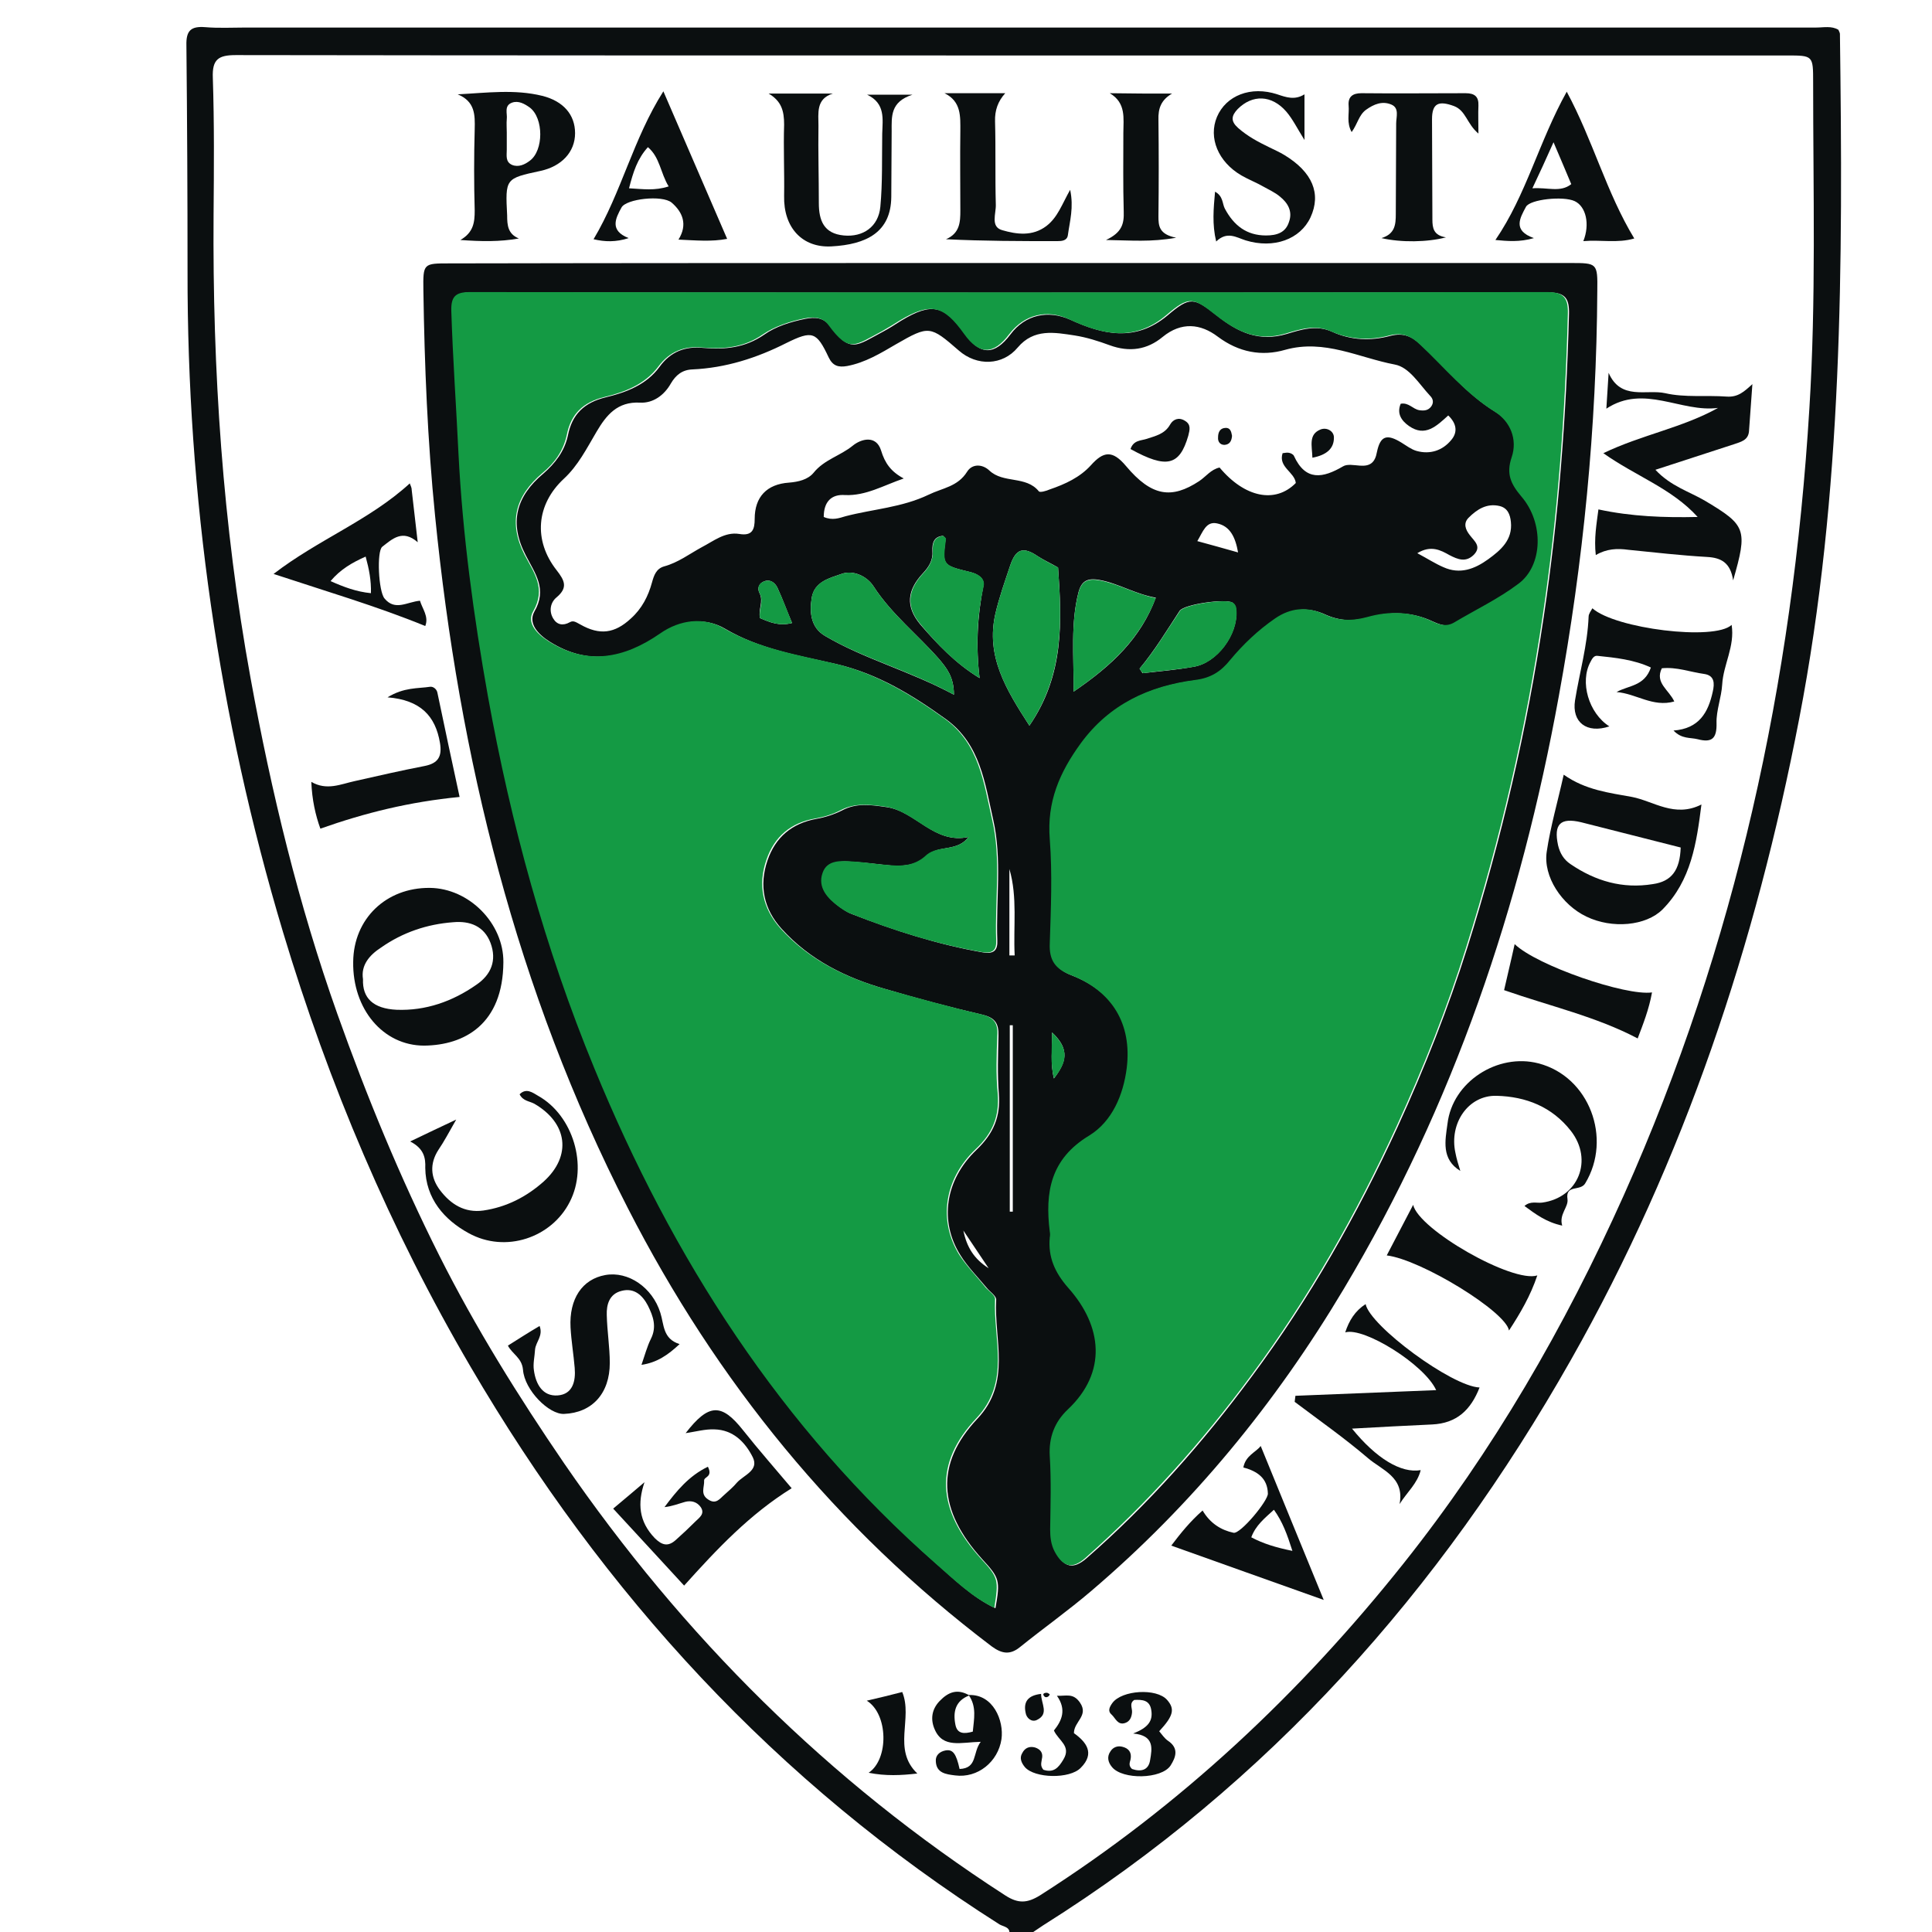 <?xml version="1.0" encoding="utf-8"?>
<!-- Generator: Adobe Illustrator 19.0.0, SVG Export Plug-In . SVG Version: 6.00 Build 0)  -->
<svg version="1.1" id="Camada_2" xmlns="http://www.w3.org/2000/svg" xmlns:xlink="http://www.w3.org/1999/xlink" x="0px" y="0px"
	 viewBox="0 0 512 512" style="enable-background:new 0 0 512 512;" xml:space="preserve">
<style type="text/css">
	.st0{fill:#0B0F10;}
	.st1{fill:#149A44;}
</style>
<g id="XMLID_1_">
	<g id="XMLID_81_">
		<path id="XMLID_151_" class="st0" d="M267.3,513c0.9-2.3-1.4-2.4-2.4-3c-59.1-37.5-105-87.6-140.2-147.8
			C103.4,325.8,87.1,287.3,75,247C57.9,189.9,49.6,131.5,49.7,71.9c0-20-0.1-39.9-0.3-59.9c-0.1-3.9,1.2-5.1,5-4.8
			c3.5,0.3,7.2,0.1,10.7,0.1c138.7,0,277.4,0,416.2,0c2,0,4.1-0.5,5.9,0.6c0.2,0.5,0.4,0.8,0.4,1.1c0.8,60.8,0.8,121.5-10.8,181.5
			c-11.5,59.7-30.4,116.8-60.5,169.9c-34.6,61.1-80,112.2-139.8,149.8c-1.4,0.9-2.8,1.9-4.1,2.8C270.7,513,269,513,267.3,513z
			 M268.3,14.7c-68.6,0-137.2,0-205.8-0.1c-4.6,0-6.3,1.1-6.1,6c0.4,12.1,0.3,24.2,0.2,36.3c-0.3,41.2,2.4,82.2,9.8,122.8
			c5.5,30.2,12.7,60,23,89c7.8,21.9,16.6,43.3,27,64c9.6,19.1,21,37.4,33.1,55.1c31.5,45.8,70.1,84.3,116.9,114.5
			c3.4,2.2,5.8,2.1,9.2,0c37.2-23.7,68.9-53.5,96.3-87.9c23.8-29.9,42.8-62.8,58.4-97.6c29.7-66.4,44.8-136.2,49.2-208.5
			c1.8-28.8,1-57.6,1-86.5c0-7.1,0-7.1-7-7.1C405.1,14.7,336.7,14.7,268.3,14.7z"/>
		<path id="XMLID_135_" class="st0" d="M268.2,69.7c49.3,0,98.6,0,147.9,0c7.2,0,7.3,0,7.2,7.4c-0.2,36.1-3.7,71.9-10.2,107.4
			c-10.1,55.6-27.9,108.4-57,157.1c-18,30.2-40.1,57.2-67,80.1c-6.1,5.2-12.6,9.8-18.8,14.8c-2.7,2.2-4.9,1.7-7.5-0.2
			c-41.2-31.2-72.9-70.2-96.4-116.1c-29.6-57.7-44.7-119.4-51.1-183.5c-2-19.9-2.8-39.8-3.1-59.8c-0.1-7.1,0-7.1,6.9-7.1
			C168.9,69.7,218.6,69.7,268.2,69.7z M256.7,221.8c-3,4-7.9,2.1-10.8,4.8c-2.8,2.6-6,3-9.5,2.8c-3.4-0.3-6.8-0.8-10.1-1
			c-3.1-0.2-6.7-0.5-8,3c-1.3,3.9,1.3,6.8,4.3,9c1,0.7,2,1.4,3.1,1.8c11.3,4.4,22.8,8.1,34.8,10.2c3,0.5,3.9-0.7,3.8-3.1
			c-0.4-10.7,1.3-21.6-1.1-32.1c-2.2-9.7-3.4-20-12.5-26.6c-8.9-6.4-18-12-29-14.6c-10-2.3-20.3-3.9-29.6-9.4
			c-5.1-3-11.5-2.4-16.9,1.4c-9.4,6.5-19.2,8.6-29.6,2c-3-1.9-5.7-4.8-4-7.9c3.5-6,0.2-10.1-2.3-15c-4.4-8.5-2.6-15.5,4.7-21.6
			c3.1-2.7,5.6-5.9,6.5-10.1c1.1-5.6,4.3-8.7,10-10.1c5.4-1.3,10.8-3.3,14.3-8.1c2.9-4,6.8-5.5,11.6-5c5.7,0.5,11,0,16.1-3.5
			c3.1-2.2,7-3.4,10.9-4.2c2.5-0.5,4.8-0.4,6.5,1.8c5.5,7.5,7.1,5.3,14.1,1.6c1.7-0.9,3.2-1.9,4.8-2.9c8.1-4.9,11.5-4.2,17,3.6
			c4,5.6,7.8,5.6,12,0c3.9-5.2,9.9-6.5,15.8-3.9c8.7,4,17.3,6,25.8-1.1c6-5.1,7-4.8,13.2,0.1c5.4,4.3,11,7,18.4,4.8
			c3.7-1.1,7.8-2.5,12-0.6c5,2.3,10.3,2.5,15.5,1.1c3.5-0.9,5.8,0.2,8.2,2.5c6.4,6,12,13,19.7,17.7c4.2,2.6,6.1,7.4,4.5,12.1
			c-1.5,4.4-0.2,7.1,2.6,10.4c6,7.1,5.7,18.3-0.8,23.1c-5.3,3.9-11.3,6.9-17.1,10.3c-2,1.2-3.9,0.5-5.9-0.4
			c-5.5-2.6-11.2-2.7-17-1.1c-4,1.1-7.6,1-11.4-0.7c-4.5-2.1-8.9-1.8-13.1,1.1c-4.5,3.1-8.4,6.9-11.9,11c-2.5,3-5.1,4.8-9.3,5.3
			c-12.2,1.5-22.7,6.3-30.3,16.8c-5.6,7.7-9,15.6-8.2,25.4c0.8,9.1,0.3,18.4,0,27.6c-0.1,4.4,1.4,6.8,5.6,8.4
			c11,4.3,16.2,13,14.8,24.6c-0.9,7.2-3.8,14.2-9.9,17.9c-10.3,6.2-11.8,15.1-10.5,25.5c0.1,0.5,0,1,0,1.5
			c-0.6,5.3,1.3,9.4,4.9,13.4c9.1,10.2,10.3,22.5-0.1,32.2c-3.5,3.3-5.1,7.3-4.8,12.4c0.4,6.5,0.1,13,0.1,19.4
			c0,2.1,0.2,4.1,1.2,5.9c2.2,4.1,4.6,4.7,8.1,1.7c16.5-14.4,30.9-30.7,43.9-48.3c15.3-20.6,27.9-42.8,38.6-66.1
			c7.1-15.5,13.4-31.4,18.5-47.6c9-28.6,15.8-57.8,20.2-87.5c4-26.7,6-53.4,6.7-80.3c0.1-4.1-1-5.7-5.4-5.7
			c-95.2,0.1-190.4,0.1-285.6,0c-3.8,0-5,1.1-4.9,5c0.3,12.6,1.2,25.2,1.9,37.8c1.1,21.6,4,43.1,7.8,64.3
			c6.1,33.8,15.1,66.7,28.2,98.6c20.7,50.4,49.4,95.2,90.6,131.4c4.7,4.1,9.3,8.7,15.4,11.6c1.3-7.4,1.1-8-3.5-13
			c-11.8-13-12.5-25.3-1.3-37.2c9.1-9.6,4.4-20.9,5-31.6c0-1-1.7-2.1-2.5-3.1c-2.4-2.9-5.1-5.6-7-8.7c-5.6-8.9-4.1-19.9,4.3-27.9
			c4.5-4.3,6.4-8.8,5.9-14.9c-0.4-5.1-0.2-10.2-0.1-15.3c0.1-3.3-0.9-4.8-4.3-5.6c-8.6-2-17.2-4.3-25.7-6.8c-10.5-3-20-7.7-27.5-16
			c-4.7-5.2-6-11.4-3.7-18.1c2.1-6.1,6.4-9.8,13-11c2.3-0.4,4.7-1.2,6.7-2.2c3.9-2.1,7.7-1.5,11.9-0.9
			C242.7,215,247.6,223.8,256.7,221.8z M218.3,137c2.3,1,4.1,0.3,5.8-0.2c7.3-1.9,14.9-2.3,22-5.7c3.7-1.8,7.7-2.1,10.2-6.1
			c1.3-2.1,4-2.1,5.9-0.3c3.7,3.5,9.7,1.3,13.1,5.5c0.3,0.4,2-0.1,2.9-0.5c4.1-1.4,8-3.2,10.9-6.4c3.3-3.7,5.7-4.1,9.3,0.2
			c6.8,8.1,12.1,8.8,19.4,4c1.8-1.2,3.1-3.1,5.4-3.6c6.7,8,14.8,9.6,20.2,4.1c-0.3-2.9-4.7-4.2-3.5-7.9c0.7-0.1,1.2-0.2,1.7-0.1
			c0.5,0.1,1.1,0.4,1.3,0.8c3.1,6.8,7.7,5.9,13,2.8c1.1-0.7,3-0.3,4.5-0.2c2.7,0.2,4-0.8,4.5-3.6c0.9-4.3,2.6-4.9,6.5-2.5
			c1.3,0.8,2.6,1.8,4,2.2c3.6,1,6.9-0.1,9.2-2.9c1.7-2,1.5-4.3-0.8-6.5c-3.1,2.8-6.1,5.8-10.4,2.8c-2-1.4-3.3-3.3-2.2-5.9
			c2.1-0.4,3.2,1.4,4.9,1.7c1.3,0.2,2.4,0.1,3.2-1c0.7-1,0.5-2-0.3-2.8c-2.9-3.1-5.5-7.6-9.4-8.3c-9.5-1.8-18.6-6.8-29-3.9
			c-6.2,1.8-12.3,0.7-17.9-3.5c-4.5-3.4-9.6-4-14.6,0.1c-4.1,3.4-8.8,4.1-14,2.2c-3-1.1-6.1-2.1-9.3-2.6c-5.3-0.8-10.8-1.9-15.1,3.2
			c-4,4.8-10.8,5-15.6,0.8c-7.6-6.6-7.9-6.7-16.6-1.7c-4.1,2.4-8.2,4.9-13,5.8c-2.3,0.4-3.8,0-4.9-2.3c-3.2-6.8-4.3-7.2-11.2-3.8
			c-7.9,4-16.1,6.6-24.9,7c-2.7,0.1-4.4,1.5-5.7,3.7c-1.8,3.2-4.8,5.3-8.2,5.1c-6-0.3-8.9,3.3-11.5,7.7c-2.6,4.4-4.9,9-8.7,12.5
			c-7.3,6.8-8.1,16.3-1.9,24.2c2.1,2.7,3.1,4.6,0,7.2c-1.6,1.3-2.1,3.6-0.9,5.6c1,1.7,2.6,2,4.4,1c1-0.6,1.8,0.1,2.8,0.6
			c5.1,2.9,9.1,2.4,13.4-1.6c2.9-2.6,4.6-5.9,5.6-9.6c0.5-1.8,1.1-3.6,3.2-4.2c3.7-1,6.7-3.3,10-5.1c3.1-1.6,6.1-4.1,9.9-3.5
			c3.5,0.6,4.1-1.2,4.1-4c0-5.8,3.2-9.2,9.1-9.6c2.5-0.2,5-0.8,6.5-2.6c2.8-3.5,7.1-4.5,10.4-7.2c2.2-1.8,6.2-2.9,7.5,1.3
			c1,3.3,2.6,5.6,6,7.4c-5.5,1.9-10,4.6-15.5,4.4C220.3,130.9,218.3,133,218.3,137z M280.4,150.4c-1.9-1.1-3.7-1.9-5.4-3
			c-3.8-2.6-5.8-2-7.3,2.5c-1.4,4.2-2.9,8.4-3.9,12.7c-2.6,11.3,2.8,20.1,9,29.7C282.1,178.8,281.4,164.6,280.4,150.4z M252.8,184.1
			c0-4.8-2-7.1-3.9-9.4c-5.7-6.5-12.6-11.9-17.4-19.3c-1.8-2.8-5.5-4.4-8.5-3.3c-3.1,1.1-7.2,2-7.9,6.4c-0.6,3.9-0.2,7.8,3.5,10
			C229.1,174.7,241.1,177.8,252.8,184.1z M259.6,179.7c-1-8.3-0.6-16.4,1-24.4c0.4-2.1-1.5-3.2-3.5-3.7c-7.4-1.8-7.4-1.8-6.5-8.8
			c0-0.2-0.4-0.5-0.7-0.8c-2.4,0.2-2.9,1.9-2.8,4c0.2,2.4-0.9,4.2-2.5,5.9c-4.2,4.5-4.7,8.8-0.7,13.6
			C248.4,170.7,253.2,175.8,259.6,179.7z M284.5,183.3c10.3-7,17.8-14.2,21.8-24.9c-5.6-1-9.9-3.8-14.9-4.7
			c-3.3-0.6-4.8,0.3-5.6,3.3C283.7,165.3,284.6,173.5,284.5,183.3z M302,177.2c0.3,0.4,0.5,0.8,0.8,1.2c4.5-0.5,9.1-0.9,13.5-1.7
			c6.2-1,11.8-8.6,11.3-14.8c-0.1-0.9-0.2-1.7-1-2.2c-1.8-1.1-12.8,0.4-14,2.2C309.2,167.1,306,172.4,302,177.2z M375.6,146.6
			c2.8,1.5,4.8,2.8,6.9,3.7c4.4,2,8.3,0.5,11.9-2.1c3.3-2.4,6.5-5.1,6-9.9c-0.2-2-0.9-3.7-3-4.2c-3.4-0.8-6,0.9-8.2,3.1
			c-1.5,1.5-0.8,3.2,0.3,4.6c1.2,1.6,3.2,3,1.1,5.2c-2.1,2.1-4.2,1.3-6.5,0.1C381.8,145.8,379.2,144.4,375.6,146.6z M201.4,163.8
			c2.6,1.1,5.1,2.2,8.5,1.3c-1.4-3.3-2.5-6.4-3.9-9.4c-0.6-1.2-1.8-2.2-3.3-1.7c-1.6,0.5-2.1,1.9-1.4,3.2
			C202.4,159.4,200.9,161.5,201.4,163.8z M267.5,230.3c0,7.6,0,15.3,0,22.9c0.5,0,1,0,1.4,0C268.5,245.5,269.7,237.8,267.5,230.3z
			 M328.1,146.4c-0.7-4-2.1-7-5.6-7.7c-2.9-0.6-3.7,2.2-5.2,4.7C321,144.4,324.2,145.3,328.1,146.4z M268.4,271.7
			c-0.3,0-0.5,0-0.8,0c0,16.5,0,32.9,0,49.4c0.3,0,0.5,0,0.8,0C268.4,304.6,268.4,288.2,268.4,271.7z M278.8,273.6
			c0.1,4.8-0.5,8.1,0.5,12.2C282.5,281.6,283.7,278.2,278.8,273.6z M262,336.1c-2-3-4-6-6.7-10C256.2,330.5,258.1,333.6,262,336.1z"
			/>
		<path id="XMLID_134_" class="st0" d="M422.9,147.1c-0.5-4.4,0.2-8.2,0.7-12.1c8.8,1.9,17.5,2.2,26.3,2c-6.9-7.6-16.4-10.8-25-16.9
			c10.2-4.9,20.9-6.7,30.4-12c-9.8,1.3-19.6-6.4-29.6,0.2c0.2-2.9,0.4-6.2,0.6-9.5c3.2,7.4,10.1,4.3,15,5.4
			c5.2,1.2,10.9,0.5,16.3,0.9c3,0.2,4.6-1.3,6.8-3.3c-0.3,4.2-0.6,8.3-0.9,12.5c-0.2,2.4-2.2,2.8-3.9,3.4
			c-6.7,2.2-13.5,4.4-20.9,6.8c4.1,4.4,9.1,5.8,13.3,8.3c10.7,6.4,11.2,7.5,7.3,21c-0.7-4.7-3.2-6-6.9-6.2c-7-0.4-13.9-1.2-20.9-1.9
			C428.6,145.3,425.8,145.4,422.9,147.1z"/>
		<path id="XMLID_131_" class="st0" d="M93.6,254.9c0.1-11.4,8.7-19.7,20.3-19.6c10.4,0.1,19.6,9.4,19.5,19.7
			c-0.1,16.4-10.3,22-21,22.1C101.5,277.1,93.4,267.4,93.6,254.9z M96.2,259.5c-0.2,5,2.7,7.8,8.9,8.1c7.7,0.3,14.8-2.2,21.1-6.6
			c4-2.7,5.5-6.5,3.8-11.1c-1.7-4.5-5.5-5.9-9.9-5.5c-6.9,0.5-13.4,2.7-19.1,6.7C97.9,253.1,95.6,255.8,96.2,259.5z"/>
		<path id="XMLID_128_" class="st0" d="M450.9,213.2c-1.3,10.2-2.7,20.1-10.3,27.8c-4.4,4.4-13.4,5.2-20.2,1.9
			c-6.5-3.1-11.5-10.6-10.5-17.2c1-6.7,2.9-13.2,4.5-20.4c5.8,4.1,12.1,4.8,18.1,5.9C438.2,212.3,443.8,216.8,450.9,213.2z
			 M445.4,224.6c-9-2.3-17.7-4.5-26.4-6.7c-5.5-1.3-7.3,0.5-6.1,6.1c0.5,2.1,1.5,3.8,3.3,5c6.6,4.5,13.8,6.6,21.8,5.3
			C443,233.6,445.2,230.6,445.4,224.6z"/>
		<path id="XMLID_127_" class="st0" d="M443.5,193.6c6.8-0.5,9.2-4.8,10.4-10.3c0.5-2.2,0.5-4.3-2.3-4.7c-3.7-0.5-7.2-1.9-11.2-1.5
			c-1.9,3.9,1.9,5.7,3.3,8.8c-5.7,1.6-10.1-2.1-15.3-2.5c3.2-1.8,7.4-1.5,9.1-6.5c-4.5-2.1-9.4-2.6-14.2-3.1
			c-0.9-0.1-1.4,0.8-1.8,1.6c-2.9,5.3-0.5,13.6,5,17.1c-6,2-10-1.1-9.1-6.9c1.2-7.4,3.3-14.6,3.6-22.2c0-0.7,0.6-1.5,1-2.2
			c6,5.4,32.4,8.7,36.9,4.4c0.9,5.7-2.2,10.5-2.5,15.8c-0.2,3.4-1.6,6.9-1.5,10.2c0.1,4.1-1.2,5.3-5,4.3
			C447.9,195.4,445.7,195.9,443.5,193.6z"/>
		<path id="XMLID_126_" class="st0" d="M376.5,389.6c-0.9,3.6-3.6,5.8-5.6,9c1.4-7.2-4.7-9-8.4-12.2c-6.2-5.3-12.9-10-19.4-14.9
			c0.1-0.5,0.1-1.1,0.2-1.6c12.4-0.5,24.7-1,37.3-1.5c-3.1-6.8-19.2-16.8-24.1-15.3c1-3.1,2.6-5.7,5.4-7.5
			c1.2,5.8,22.8,21.8,30.2,22.1c-2.3,5.9-6,9.5-12.6,9.8c-6.9,0.3-13.9,0.7-21.2,1.1C364.7,386.5,371.3,390.5,376.5,389.6z"/>
		<path id="XMLID_125_" class="st0" d="M181.7,379.8c6.1-7.9,9.5-8,15.2-0.8c4.2,5.3,8.7,10.4,12.9,15.4
			c-11.1,6.9-19.7,16-28.5,25.8c-6.1-6.6-12.3-13.4-18.8-20.4c3-2.5,5.7-4.8,8.3-7c-1.9,5.6-1.5,10.4,2.7,14.8c2,2,3.6,2.3,5.6,0.5
			c1.8-1.6,3.5-3.2,5.2-4.9c1-1,2.6-2,1.4-3.8c-1-1.4-2.5-1.8-4.1-1.4c-1.8,0.5-3.5,1.2-5.5,1.4c3.2-4.3,6.5-8.3,11.5-10.7
			c1.4,2.8-1.1,2.6-1,3.7c0.1,1.7-1.1,3.6,1.1,5c2.1,1.4,3.1-0.3,4.3-1.3c1.1-1,2.3-2,3.3-3.2c1.8-2,5.9-3.2,4.2-6.7
			c-2-4-5.2-7.3-10.2-7.4C186.9,378.7,184.4,379.4,181.7,379.8z"/>
		<path id="XMLID_124_" class="st0" d="M134.6,356.6c2.7-1.7,5.5-3.5,8.4-5.2c1,2.6-1,4.2-1.2,6.2c-0.1,1.9-0.6,3.8-0.3,5.6
			c0.5,3.6,2.3,6.9,6.3,6.6c4-0.3,4.8-3.8,4.5-7.3c-0.3-3.6-0.9-7.1-1.1-10.7c-0.4-7.6,3.1-12.8,9.2-13.9c6.1-1.1,12.5,3.3,14.6,10
			c1,3.1,0.6,6.9,5.1,8.3c-3.1,2.9-6,4.9-10.1,5.5c0.9-2.6,1.5-4.9,2.5-6.9c1.6-3.2,0.6-6-0.8-8.8c-1.4-2.7-3.6-4.8-7-3.9
			c-3.2,0.8-4,3.6-3.9,6.4c0.1,4.3,0.8,8.5,0.8,12.7c0,8.1-4.7,13.2-12.1,13.5c-4,0.2-10.5-6.3-10.9-11.7
			C138.3,359.8,135.8,358.9,134.6,356.6z"/>
		<path id="XMLID_123_" class="st0" d="M250.3,24.7c5.4,0,10.7,0,16.1,0c-1.9,2.1-2.8,4.5-2.7,7.5c0.2,7.3,0,14.7,0.2,22
			c0.1,2.4-1.5,5.9,1.7,6.8c3.8,1.1,8,1.7,11.7-1.1c3-2.3,4.1-5.7,6.3-9.6c1,4.7-0.1,8.3-0.6,12c-0.2,1.5-1.6,1.6-2.8,1.6
			c-9.7,0-19.4,0-29.5-0.5c3.7-1.6,3.8-4.6,3.8-7.6c0-7-0.1-14,0-21C254.5,30.9,254.8,26.9,250.3,24.7z"/>
		<path id="XMLID_122_" class="st0" d="M383.2,62.9c-4.9,1.3-11.9,1.4-17.1,0.2c3.6-1.1,3.8-3.6,3.8-6.4c0-8,0.1-16,0.1-24
			c0-1.7,0.9-4.1-1.3-5c-2.4-1-4.6-0.1-6.7,1.4c-1.9,1.4-2.2,3.7-3.8,5.9c-1.4-2.5-0.6-4.8-0.8-7c-0.2-2.4,1.1-3.3,3.4-3.3
			c9.2,0.1,18.4,0,27.6,0c2.4,0,3.5,0.9,3.4,3.3c-0.1,2.2,0,4.3,0,7.4c-3.1-2.6-3.3-6.1-6.5-7.3c-4.1-1.5-5.8-0.7-5.8,3.5
			c0,8.9,0.1,17.7,0.1,26.6C379.6,60.4,379.9,62.4,383.2,62.9z"/>
		<path id="XMLID_121_" class="st0" d="M203.7,24.8c5.7,0,11.3,0,17,0c-4.5,1.4-3.8,5.2-3.8,8.5c-0.1,6.8,0.1,13.6,0.1,20.5
			c0,4.6,1.3,8.1,6.6,8.6c5.1,0.5,9.2-2.3,9.7-7.6c0.6-6.4,0.4-12.9,0.5-19.4c0.1-3.8,0.9-8-4-10.3c3.6,0,7.1,0,12,0
			c-5.9,1.9-5.5,5.8-5.5,9.7c0,5.8-0.1,11.6-0.1,17.4c-0.1,9.3-6.5,12.6-15.9,13.1c-7.7,0.4-12.7-5-12.5-13.4
			c0.1-6.3-0.2-12.6,0-18.9C207.8,29.4,207.1,26.8,203.7,24.8z"/>
		<path id="XMLID_120_" class="st0" d="M387,310.3c-5.1-3.1-4-8.1-3.4-12.5c1.3-11.1,13.3-18.8,24.1-16
			c13.5,3.5,19.6,19.9,12.4,31.8c-1.3,2.2-5.3,0.2-4.7,4.2c0.3,2.1-2.3,4-1.4,7c-4.2-0.9-7-3-10-5.2c1.6-1.4,3.2-0.7,4.7-0.9
			c9.6-1.3,13.6-11.3,7.6-19c-5-6.4-11.9-9.1-19.7-9.3c-7.5-0.2-12.6,7.3-10.9,15.1C386,307.1,386.5,308.7,387,310.3z"/>
		<path id="XMLID_117_" class="st0" d="M137.5,63.2c-5.1,0.9-9.9,0.8-15.5,0.4c3.5-2,3.8-4.7,3.8-7.8c-0.2-7.2-0.2-14.3,0-21.5
			c0.1-3.9,0.1-7.4-4.5-9.3c7.7-0.4,15.1-1.4,22.4,0.4c5.6,1.4,8.7,5,8.7,9.9c0,5-3.6,8.8-9.2,10c-9.3,2-9.3,2-8.8,11.8
			C134.4,59.7,134.6,62,137.5,63.2z M134.3,35.1c0,1.5,0,3,0,4.6c0,1.5-0.4,3.2,1.4,4c1.7,0.7,3.4-0.1,4.7-1.1
			c3.7-2.7,3.7-11.3,0-14.1c-1.4-1-3-1.9-4.7-1.3c-2.2,0.8-1.2,2.9-1.4,4.4C134.2,32.7,134.3,33.9,134.3,35.1z"/>
		<path id="XMLID_114_" class="st0" d="M108.6,128.1c0.1,0.4,0.5,1,0.5,1.7c0.5,4.4,1,8.8,1.6,13.9c-4-3.5-6.7-0.9-9.4,1.2
			c-1.5,1.2-1,11.8,0.6,13.7c2.8,3.4,6,0.9,9.4,0.6c0.6,2.1,2.4,4.2,1.4,6.7c-13-5.3-26.3-9.2-40.2-13.8
			C84.3,143,97.9,137.9,108.6,128.1z M98.3,157.2c0.1-3.4-0.5-6.4-1.4-9.7c-3.6,1.6-6.7,3.4-9.3,6.5
			C91.2,155.6,94.4,156.8,98.3,157.2z"/>
		<path id="XMLID_113_" class="st0" d="M345.7,25c0,4,0,7.5,0,12.1c-2-3.2-3.1-5.5-4.8-7.5c-3.9-4.5-9-4.6-12.9-0.7
			c-1.7,1.8-1.9,3.2,0.1,5c2.5,2.2,5.3,3.7,8.2,5.1c1.4,0.7,2.8,1.3,4.1,2.1c7.4,4.5,9.8,10.2,6.9,16.5c-2.7,5.8-9.7,8.4-17.2,6.1
			c-2.5-0.8-4.9-2.5-7.8,0.3c-1.1-4.6-0.7-8.7-0.3-13.2c2.2,1.2,1.9,3.2,2.6,4.5c2.4,4.5,5.8,7.1,10.9,7.1c2.8,0,5.2-0.7,6.1-3.6
			c1-2.8-0.3-5-2.4-6.7c-1.3-1.1-2.9-1.8-4.3-2.6c-1.9-1.1-4-1.9-5.9-3c-6.2-3.6-8.8-10-6.5-15.5c2.4-5.7,9-8.3,16-6
			C340.9,25.8,343.1,26.6,345.7,25z"/>
		<path id="XMLID_112_" class="st0" d="M108.7,302.5c4.4-2.1,7.7-3.7,12.2-5.8c-2,3.5-3.2,5.8-4.7,8c-2.4,3.7-2.1,7.4,0.4,10.7
			c2.8,3.7,6.5,6.1,11.5,5.4c6.1-0.9,11.4-3.6,16-7.7c7.5-6.8,6.3-15.5-2.5-20.6c-1.3-0.7-3-0.7-3.9-2.5c1.8-1.8,3.5-0.4,4.9,0.4
			c9.3,5.2,13.3,18.6,8.4,28.1c-4.8,9.5-17,13.7-26.8,8.3c-6.4-3.5-11.4-9.1-11.5-17.3C112.8,306.9,112.4,304.4,108.7,302.5z"/>
		<path id="XMLID_109_" class="st0" d="M179.8,63.5c2.5-4,1.1-7.3-1.8-9.8c-2.5-2.1-12.1-1-13.3,1.3c-1.6,2.9-3.2,6.1,1.9,8.1
			c-3.4,1.1-6.3,1-9.3,0.3c7.4-12.4,10.5-26.6,18.5-39.2c5.7,13.2,11.2,25.9,16.9,39.1C188.6,64.1,184.4,63.7,179.8,63.5z
			 M166.7,49.9c3.7,0.2,6.8,0.7,10.5-0.5c-2.2-3.6-2.3-7.7-5.5-10.4C168.9,42.1,167.8,45.6,166.7,49.9z"/>
		<path id="XMLID_106_" class="st0" d="M415.2,24.3c7,13,10.5,26.7,17.9,38.9c-4.4,1.3-8.9,0.3-13.5,0.7c1.8-4.5,0.7-9.2-2.3-10.6
			c-3-1.4-11.8-0.5-12.9,1.5c-1.6,3-3.6,6.3,2.1,8.3c-3.8,1.1-7,0.8-10.2,0.5C404.5,51.6,407.8,37.6,415.2,24.3z M411.7,37.7
			c-2.1,4.7-3.7,8.2-5.6,12.2c4-0.3,7.4,1.2,10.3-1.1C415,45.4,413.6,42.2,411.7,37.7z"/>
		<path id="XMLID_105_" class="st0" d="M121.8,211.2c-13.3,1.3-25,4.2-36.9,8.4c-1.3-3.6-2.2-7.6-2.4-12.4c4.1,2.4,7.8,0.6,11.5-0.2
			c6.2-1.4,12.3-2.8,18.5-4c3.6-0.7,4.7-2.5,4.1-6.1c-1.2-7.2-5.2-11.4-13.9-12.1c4.4-2.7,8-2.3,11.3-2.8c0.8-0.1,1.7,0.6,1.9,1.5
			C117.8,192.6,119.8,202,121.8,211.2z"/>
		<path id="XMLID_102_" class="st0" d="M310.4,409.6c2.5-3.3,5-6.4,8.3-9.3c2,3.4,4.9,5.2,8.2,5.9c1.8,0.4,9.2-8.5,9.1-10.4
			c-0.1-4-2.7-5.9-6.5-6.9c0.6-3.2,3.3-4,4.6-5.7c5.4,13.2,10.7,26.2,16.7,40.8C336.5,418.9,323.8,414.4,310.4,409.6z M342.5,411
			c-1.4-4.4-2.6-7.7-4.9-10.9c-2.5,2.3-4.8,4.1-6,7.3C334.8,409.1,338.1,410.1,342.5,411z"/>
		<path id="XMLID_101_" class="st0" d="M367.5,332.7c2.4-4.6,4.6-8.8,7-13.4c1.5,6.6,26.4,20.8,32.9,18.7c-1.8,5.4-4.5,10-7.5,14.6
			C399.1,347.6,376.6,333.8,367.5,332.7z"/>
		<path id="XMLID_100_" class="st0" d="M310.6,24.8c-2.9,1.7-3.7,3.9-3.6,7c0.1,8.5,0.1,17,0,25.5c0,2.5,0.1,4.8,4.7,5.7
			c-6.8,1.2-11.9,0.7-18.6,0.6c4.3-2,4.8-4.4,4.7-7.5c-0.2-7-0.1-14-0.1-20.9c0-3.8,0.8-7.9-3.6-10.5
			C299.7,24.8,305.2,24.8,310.6,24.8z"/>
		<path id="XMLID_99_" class="st0" d="M398.6,262.4c0.8-3.6,1.8-7.6,2.8-12.2c5.9,5.7,29.5,13.8,36.4,12.8
			c-0.8,4.5-2.4,8.5-3.8,12.2C423,269.4,410.9,266.7,398.6,262.4z"/>
		<path id="XMLID_98_" class="st0" d="M256.7,449.2c6.5-0.3,9.4,6.8,8.7,11.7c-0.9,6-6.3,10.4-12.3,9.6c-2.4-0.3-5-0.6-5.1-3.8
			c-0.1-1.5,1-2.5,2.5-2.8c2-0.4,2.9,0.8,3.8,4.9c4.8-0.2,3.4-4.3,5.6-7.2c-5.2,0.1-10,1.8-12.2-3.3c-1.1-2.5-0.9-5.2,1.3-7.5
			c2.4-2.5,4.8-3.3,7.9-1.5c-3.7,1.4-4.4,4.3-3.7,7.8c0.5,2.5,2.4,2.4,4.6,1.8C258.1,455.6,258.9,452.3,256.7,449.2z"/>
		<path id="XMLID_97_" class="st0" d="M300.3,459.4c3.8-1.5,5.3-3.2,4.8-6.2c-0.4-2.7-2.4-2.8-4.5-2.7c-1.4,0.9-0.5,2.2-0.6,3.3
			c-0.1,1.3-0.6,2.4-1.8,2.8c-2,0.7-2.6-1.3-3.6-2.2c-1.1-0.9-0.6-2,0.2-3.1c2.5-3.4,11.7-4,14.5-0.8c2.1,2.4,1.7,4.2-2.1,8.3
			c0.7,0.8,1.4,1.9,2.3,2.5c3,2,2.1,4.4,0.7,6.6c-2.4,3.6-12.7,3.8-15.5,0.4c-1.1-1.3-1.4-2.8-0.4-4.2c0.7-1.1,1.9-1.5,3.1-1.2
			c1.7,0.4,2.6,1.5,2.2,3.4c-0.2,0.8-0.6,1.6,0.4,2.5c2.3,0.8,4.4,0.4,4.8-2.4C305.3,463.4,306,459.9,300.3,459.4z"/>
		<path id="XMLID_96_" class="st0" d="M239.1,448.4c2.9,7-2.7,15.2,4,21.6c-4.3,0.5-8.4,0.7-12.9-0.2c5.4-3.6,5.2-15.6-0.5-19.1
			C233.1,449.9,236.1,449.2,239.1,448.4z"/>
		<path id="XMLID_95_" class="st0" d="M276.5,469c2.7,0.9,4-0.5,5.3-2.7c2.2-3.6-1.3-5-2.5-7.7c2.1-2.6,3.4-5.5,0.8-9.2
			c2.5,0.1,4.3-0.8,6.1,1.8c2.4,3.5-1.6,5-1.6,8.1c3.2,2.3,5.7,5.3,1.8,9.2c-2.9,3-12.2,2.8-14.8-0.2c-0.9-1.1-1.5-2.4-0.7-3.7
			c0.7-1.4,1.9-1.9,3.4-1.5c1.5,0.5,2.2,1.5,1.8,3.1C276,467.1,275.6,467.9,276.5,469z"/>
		<path id="XMLID_94_" class="st0" d="M275.9,448.9c0,2.6,2.2,5.3-1.1,6.9c-1.4,0.7-2.8-0.5-3-1.9
			C271.2,451.1,272.3,449.3,275.9,448.9z"/>
		<path id="XMLID_93_" class="st0" d="M278.2,449c-0.2,0.7-1,1-1.4,0.6c-0.7-0.7-0.1-1,0.6-1C277.7,448.6,278,448.9,278.2,449z"/>
		<path id="XMLID_92_" class="st1" d="M256.7,221.8c-9.2,2-14.1-6.8-22-8c-4.2-0.6-8-1.1-11.9,0.9c-2.1,1.1-4.4,1.8-6.7,2.2
			c-6.5,1.1-10.9,4.8-13,11c-2.3,6.6-1,12.8,3.7,18.1c7.4,8.2,17,13,27.5,16c8.5,2.4,17.1,4.8,25.7,6.8c3.4,0.8,4.5,2.3,4.3,5.6
			c-0.2,5.1-0.4,10.3,0.1,15.3c0.5,6.1-1.3,10.6-5.9,14.9c-8.4,8-9.8,19-4.3,27.9c2,3.1,4.7,5.8,7,8.7c0.9,1,2.6,2.1,2.5,3.1
			c-0.5,10.7,4.2,21.9-5,31.6c-11.2,11.9-10.5,24.2,1.3,37.2c4.6,5,4.7,5.6,3.5,13c-6-2.9-10.6-7.4-15.4-11.6
			c-41.2-36.2-69.9-81-90.6-131.4c-13.1-31.8-22.1-64.8-28.2-98.6c-3.8-21.3-6.7-42.7-7.8-64.3c-0.6-12.6-1.5-25.1-1.9-37.8
			c-0.1-3.8,1.1-5,4.9-5c95.2,0.1,190.4,0.1,285.6,0c4.4,0,5.5,1.7,5.4,5.7c-0.7,26.9-2.7,53.7-6.7,80.3
			c-4.4,29.7-11.2,58.9-20.2,87.5c-5.1,16.3-11.4,32.1-18.5,47.6c-10.7,23.3-23.3,45.5-38.6,66.1c-13,17.6-27.5,33.8-43.9,48.3
			c-3.4,3-5.9,2.4-8.1-1.7c-1-1.9-1.2-3.9-1.2-5.9c0.1-6.5,0.3-13-0.1-19.4c-0.3-5,1.3-9.1,4.8-12.4c10.4-9.8,9.2-22,0.1-32.2
			c-3.5-4-5.4-8.1-4.9-13.4c0.1-0.5,0.1-1,0-1.5c-1.3-10.5,0.2-19.3,10.5-25.5c6-3.7,9-10.7,9.9-17.9c1.4-11.6-3.8-20.3-14.8-24.6
			c-4.2-1.6-5.8-4-5.6-8.4c0.3-9.2,0.7-18.5,0-27.6c-0.8-9.9,2.6-17.7,8.2-25.4c7.6-10.4,18.1-15.2,30.3-16.8
			c4.2-0.5,6.9-2.3,9.3-5.3c3.5-4.2,7.4-7.9,11.9-11c4.2-2.9,8.6-3.2,13.1-1.1c3.8,1.8,7.4,1.8,11.4,0.7c5.7-1.6,11.5-1.5,17,1.1
			c1.9,0.9,3.8,1.6,5.9,0.4c5.7-3.4,11.8-6.3,17.1-10.3c6.5-4.8,6.8-16.1,0.8-23.1c-2.8-3.3-4.1-6-2.6-10.4
			c1.6-4.7-0.3-9.5-4.5-12.1c-7.7-4.8-13.3-11.7-19.7-17.7c-2.4-2.3-4.7-3.4-8.2-2.5c-5.2,1.4-10.5,1.1-15.5-1.1
			c-4.2-1.9-8.3-0.5-12,0.6c-7.4,2.2-12.9-0.5-18.4-4.8c-6.2-4.9-7.2-5.2-13.2-0.1c-8.5,7.2-17,5.2-25.8,1.1
			c-5.8-2.7-11.8-1.3-15.8,3.9c-4.2,5.6-8,5.6-12,0c-5.5-7.7-8.9-8.4-17-3.6c-1.6,1-3.2,2-4.8,2.9c-7.1,3.7-8.6,5.9-14.1-1.6
			c-1.6-2.2-3.9-2.3-6.5-1.8c-3.9,0.8-7.8,2.1-10.9,4.2c-5,3.5-10.4,4-16.1,3.5c-4.8-0.5-8.7,1.1-11.6,5c-3.6,4.8-8.9,6.8-14.3,8.1
			c-5.7,1.4-8.9,4.5-10,10.1c-0.9,4.2-3.3,7.5-6.5,10.1c-7.2,6.1-9,13.1-4.7,21.6c2.5,4.8,5.8,8.9,2.3,15c-1.8,3.1,1,6,4,7.9
			c10.4,6.6,20.2,4.5,29.6-2c5.4-3.8,11.8-4.4,16.9-1.4c9.3,5.4,19.5,7,29.6,9.4c10.9,2.6,20.1,8.2,29,14.6
			c9.1,6.6,10.3,16.9,12.5,26.6c2.5,10.6,0.7,21.4,1.1,32.1c0.1,2.5-0.8,3.6-3.8,3.1c-12-2.1-23.5-5.7-34.8-10.2
			c-1.1-0.4-2.1-1.1-3.1-1.8c-3-2.2-5.7-5.1-4.3-9c1.2-3.5,4.9-3.2,8-3c3.4,0.2,6.8,0.8,10.1,1c3.5,0.3,6.7-0.1,9.5-2.8
			C248.8,223.9,253.7,225.8,256.7,221.8z"/>
		<path id="XMLID_91_" class="st1" d="M280.4,150.4c1,14.2,1.6,28.3-7.6,41.9c-6.2-9.6-11.6-18.4-9-29.7c1-4.3,2.5-8.5,3.9-12.7
			c1.5-4.5,3.5-5.1,7.3-2.5C276.7,148.5,278.5,149.4,280.4,150.4z"/>
		<path id="XMLID_90_" class="st1" d="M252.8,184.1c-11.7-6.4-23.6-9.4-34.2-15.6c-3.7-2.2-4.1-6.1-3.5-10c0.6-4.4,4.8-5.3,7.9-6.4
			c3-1.1,6.7,0.5,8.5,3.3c4.8,7.4,11.7,12.8,17.4,19.3C250.8,177,252.8,179.3,252.8,184.1z"/>
		<path id="XMLID_89_" class="st1" d="M259.6,179.7c-6.4-3.9-11.2-8.9-15.6-14.2c-4-4.7-3.5-9.1,0.7-13.6c1.6-1.7,2.6-3.5,2.5-5.9
			c-0.1-2,0.3-3.7,2.8-4c0.3,0.3,0.7,0.6,0.7,0.8c-0.9,7-0.9,7,6.5,8.8c2,0.5,3.9,1.6,3.5,3.7C258.9,163.3,258.6,171.3,259.6,179.7z
			"/>
		<path id="XMLID_88_" class="st1" d="M284.5,183.3c0.1-9.8-0.8-18,1.3-26.2c0.8-3,2.3-3.9,5.6-3.3c5,0.9,9.3,3.6,14.9,4.7
			C302.2,169.1,294.7,176.3,284.5,183.3z"/>
		<path id="XMLID_87_" class="st1" d="M302,177.2c4.1-4.8,7.2-10.1,10.7-15.3c1.2-1.7,12.2-3.3,14-2.2c0.8,0.5,1,1.3,1,2.2
			c0.4,6.3-5.1,13.8-11.3,14.8c-4.5,0.8-9,1.1-13.5,1.7C302.5,178,302.2,177.6,302,177.2z"/>
		<path id="XMLID_86_" class="st1" d="M201.4,163.8c-0.4-2.3,1.1-4.4-0.1-6.6c-0.7-1.4-0.3-2.7,1.4-3.2c1.6-0.5,2.7,0.5,3.3,1.7
			c1.4,3,2.6,6.1,3.9,9.4C206.5,166,204,164.9,201.4,163.8z"/>
		<path id="XMLID_85_" class="st1" d="M278.8,273.6c4.9,4.7,3.8,8,0.5,12.2C278.3,281.7,278.8,278.3,278.8,273.6z"/>
		<path id="XMLID_84_" class="st0" d="M299.6,119c0.8-2.4,2.8-2.2,4.3-2.7c2.4-0.8,4.8-1.3,6.2-3.8c0.8-1.4,2.3-2,3.9-1
			c1.7,1,1.3,2.4,0.9,4C312.6,123.4,309.2,124.3,299.6,119z"/>
		<path id="XMLID_83_" class="st0" d="M347.8,121.3c-0.1-3.2-1.1-6.2,2.2-7.5c1.6-0.6,3.4,0.4,3.5,2
			C353.6,118.9,351.5,120.6,347.8,121.3z"/>
		<path id="XMLID_82_" class="st0" d="M326.5,115.5c-0.1,1.2-0.5,2.3-2,2.4c-1.2,0-1.8-0.9-1.7-2c0-1.2,0.4-2.4,1.9-2.5
			C326,113.3,326.3,114.3,326.5,115.5z"/>
	</g>
</g>
</svg>
